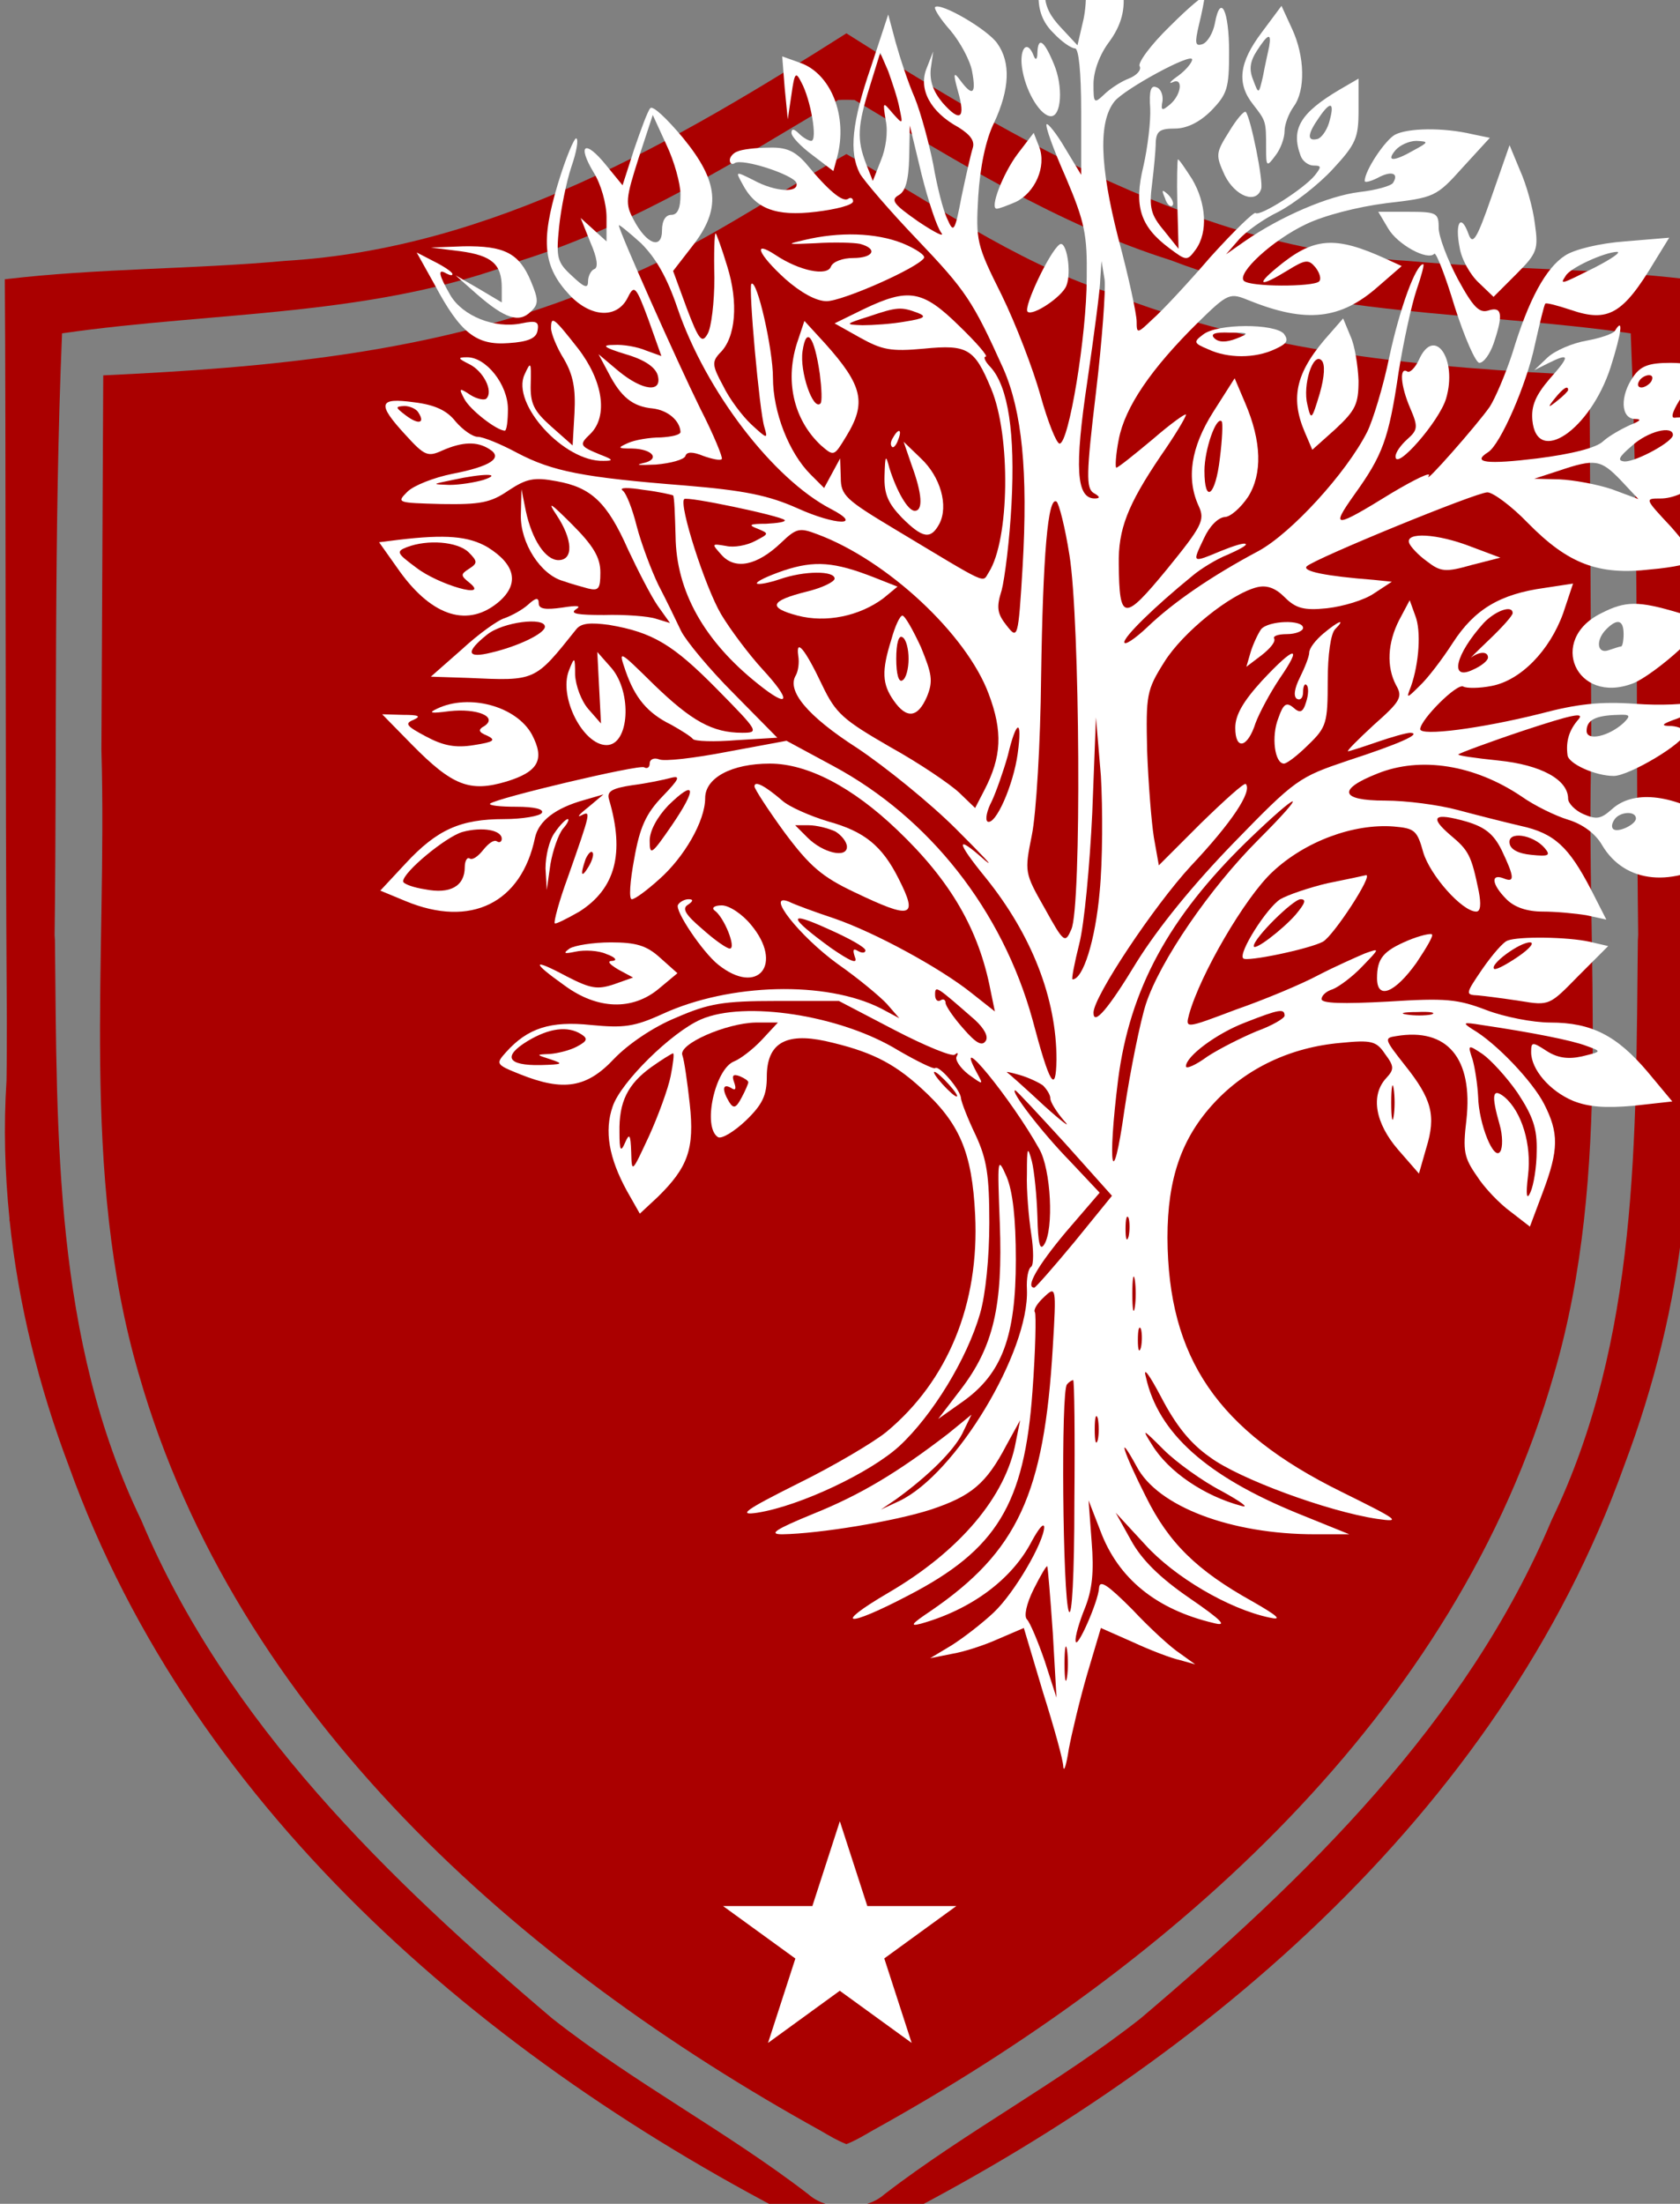 <svg xmlns:inkscape="http://www.inkscape.org/namespaces/inkscape" xmlns:sodipodi="http://sodipodi.sourceforge.net/DTD/sodipodi-0.dtd" xmlns="http://www.w3.org/2000/svg" xmlns:svg="http://www.w3.org/2000/svg" width="5.451mm" height="7.149mm" viewBox="0 0 5.451 7.149" version="1.1" id="svg1" xml:space="preserve" sodipodi:docname="automatic-save-0-2024_10_04_01_42_32-29676-1.svg" inkscape:version="1.3 (0e150ed6c4, 2023-07-21)"><rect x="0" y="0" width="5.451" height="7.149" fill="#808080" stroke="none"/><sodipodi:namedview id="namedview1" pagecolor="#ffffff" bordercolor="#666666" borderopacity="1.0" inkscape:showpageshadow="2" inkscape:pageopacity="0.0" inkscape:pagecheckerboard="0" inkscape:deskcolor="#d1d1d1" inkscape:document-units="mm" inkscape:zoom="2.7188833" inkscape:cx="217.55255" inkscape:cy="421.68048" inkscape:window-width="1920" inkscape:window-height="1001" inkscape:window-x="-9" inkscape:window-y="-9" inkscape:window-maximized="1" inkscape:current-layer="layer1"/><defs id="defs1"/><g inkscape:label="Layer 1" inkscape:groupmode="layer" id="layer1" style="display:inline" transform="translate(-41.907,-370.936)"><g id="g78" transform="matrix(0.08,0,0,0.08,33.451,313.527)"><path id="path78" style="fill:#aa0000;fill-opacity:1" d="m 140.028,718.964 c -6.945,4.404 -14.339,8.722 -22.746,9.225 -3.789,0.348 -7.606,0.297 -11.387,0.748 0.048,5.997 0.013,20.082 0.082,30.081 -0.004,0.803 4.1e-4,1.607 -0.013,2.409 -0.12,1.873 -0.069,3.741 0.12,5.594 6.1e-4,0.024 7.1e-4,0.072 10e-4,0.096 0.002,-3e-5 0.004,-0.003 0.007,-0.003 0.353,3.386 1.183,6.717 2.39,9.917 5.108,14.25 17.451,24.548 30.643,31.094 0.264,0.226 0.578,0.341 0.904,0.377 0.327,-0.036 0.64,-0.151 0.904,-0.377 13.191,-6.546 25.537,-16.844 30.645,-31.094 1.206,-3.2 2.037,-6.531 2.39,-9.917 0.002,1.6e-4 0.004,0.003 0.007,0.003 6.1e-4,-0.023 7.1e-4,-0.073 10e-4,-0.096 0.188,-1.852 0.24,-3.72 0.12,-5.593 -0.014,-0.796 -0.01,-1.594 -0.014,-2.391 0.069,-10.001 0.032,-24.098 0.081,-30.099 -3.781,-0.451 -7.598,-0.399 -11.387,-0.748 -8.407,-0.503 -15.801,-4.821 -22.746,-9.225 z m 0,2.695 c 0.109,-3e-4 0.219,0.002 0.33,0.008 4.102,2.453 8.225,5.048 12.834,6.5 5.968,2.311 12.416,2.062 18.647,2.963 0.341,8.127 0.202,16.262 0.302,24.393 -0.006,0.063 -0.006,0.154 -0.013,0.214 -0.089,7.995 0.05,16.175 -3.498,23.516 -3.457,8.215 -9.997,14.543 -16.672,20.205 -3.302,2.603 -7.061,4.571 -10.385,7.127 -0.414,0.365 -0.951,0.508 -1.545,0.506 -0.594,0.003 -1.132,-0.14 -1.545,-0.506 -3.324,-2.556 -7.083,-4.524 -10.385,-7.127 -6.675,-5.662 -13.212,-11.989 -16.67,-20.205 -3.548,-7.341 -3.411,-15.521 -3.5,-23.516 -0.007,-0.06 -0.007,-0.149 -0.013,-0.212 0.101,-8.132 -0.039,-16.268 0.302,-24.396 6.231,-0.901 12.681,-0.652 18.648,-2.963 4.609,-1.452 8.73,-4.047 12.832,-6.5 0.111,-0.006 0.221,-0.008 0.33,-0.008 z m 0,2.201 c -3.447,1.946 -6.746,4.315 -10.561,5.588 -6.236,2.486 -12.94,3.077 -19.58,3.385 -0.025,5.064 -0.049,10.129 -0.074,15.193 0.247,8.429 -0.884,17.093 1.516,25.305 3.956,13.819 15.469,23.941 27.664,30.684 0.336,0.195 0.672,0.398 1.035,0.539 0.363,-0.141 0.701,-0.344 1.037,-0.539 12.195,-6.743 23.706,-16.864 27.662,-30.684 2.399,-8.212 1.269,-16.875 1.516,-25.305 -0.025,-5.064 -0.049,-10.129 -0.074,-15.193 -6.64,-0.307 -13.344,-0.899 -19.58,-3.385 -3.814,-1.272 -7.113,-3.642 -10.561,-5.588 z m -32.246,29.534 c 7.5e-4,0.006 10e-4,0.007 0.002,0.013 2.3e-4,0.01 -2.2e-4,0.017 0,0.026 -5.1e-4,-0.013 -0.001,-0.026 -0.002,-0.039 z m 64.492,0.003 c -3.9e-4,0.01 -0.001,0.02 -0.002,0.03 1.7e-4,-0.007 -1.8e-4,-0.013 0,-0.02 5.7e-4,-0.004 10e-4,-0.005 0.002,-0.01 z"/></g><g transform="matrix(0.002,0,0,-0.002,40.255,378.673)" fill="#000000" stroke="none" id="g121" style="fill:#ffffff"><path d="m 2541,3972 c -38,-76 -40,-124 -6,-157 13,-14 29,-25 35,-25 6,0 10,-38 10,-102 v -103 l -26,43 c -14,24 -28,41 -30,39 -3,-2 11,-41 31,-86 31,-73 35,-93 34,-164 0,-92 -29,-268 -44,-268 -5,0 -19,35 -31,78 -12,43 -40,116 -63,163 -41,82 -42,88 -38,160 3,47 12,92 26,120 25,54 27,97 5,128 -16,23 -92,67 -101,59 -2,-3 9,-20 25,-38 16,-19 32,-49 35,-66 7,-37 1,-42 -19,-15 -11,15 -12,12 -4,-17 13,-45 4,-52 -25,-19 -15,18 -21,35 -19,55 l 4,28 -11,-28 c -13,-33 6,-70 52,-95 19,-12 27,-22 23,-34 -3,-9 -11,-45 -18,-78 -11,-58 -13,-60 -23,-37 -7,14 -17,54 -23,89 -7,35 -20,83 -30,108 -11,25 -24,65 -31,90 l -12,45 -28,-85 c -31,-90 -36,-138 -18,-173 7,-12 48,-60 93,-107 79,-83 90,-99 140,-210 30,-69 40,-166 31,-321 -7,-117 -8,-118 -26,-95 -15,19 -17,29 -8,57 5,19 13,82 16,140 6,114 -5,190 -34,222 -9,9 -12,17 -8,17 5,0 -15,23 -43,50 -59,58 -82,62 -155,27 l -47,-23 41,-23 c 36,-20 50,-23 104,-18 71,7 82,0 109,-65 32,-76 30,-245 -4,-298 -11,-17 3,-23 -152,70 -80,48 -88,55 -88,84 l -1,31 -13,-24 -13,-24 -22,22 c -35,35 -61,101 -61,157 0,46 -26,161 -35,152 -5,-5 13,-206 21,-232 6,-20 5,-20 -21,4 -15,14 -36,42 -46,63 -18,33 -18,39 -5,53 26,25 30,82 12,140 -9,30 -18,54 -19,54 -2,0 -3,-33 -2,-72 0,-40 -5,-81 -11,-91 -9,-16 -14,-11 -34,42 l -22,60 31,40 c 47,60 44,104 -15,176 -26,31 -49,53 -53,48 -4,-4 -15,-34 -26,-66 l -19,-59 -27,33 c -34,42 -47,33 -20,-12 12,-19 21,-51 21,-73 v -39 l -21,19 -21,19 16,-40 c 11,-25 13,-41 6,-43 -5,-2 -10,-11 -10,-20 0,-12 -6,-10 -26,9 -24,22 -26,29 -21,79 3,30 12,74 20,98 8,23 12,44 8,46 -3,2 -17,-31 -30,-74 -28,-93 -24,-134 19,-180 35,-37 78,-39 95,-3 10,20 13,17 33,-37 l 21,-59 -25,9 c -14,6 -37,10 -52,9 -21,0 -17,-4 19,-15 31,-9 48,-21 52,-34 8,-29 -24,-26 -64,7 l -32,27 16,-30 c 20,-39 39,-55 72,-58 25,-3 44,-20 45,-38 0,-5 -15,-8 -32,-9 -18,0 -42,-4 -53,-9 -18,-8 -17,-9 7,-9 34,-1 46,-18 16,-24 -13,-3 -3,-3 22,-2 24,2 46,8 48,14 2,7 12,7 29,0 14,-5 28,-8 30,-5 2,2 -13,39 -35,82 -37,75 -132,288 -132,297 0,2 16,-11 36,-29 24,-24 42,-55 59,-105 46,-135 155,-277 249,-326 54,-28 8,-27 -54,1 -47,21 -86,29 -182,37 -166,13 -216,23 -273,53 -26,14 -55,26 -64,26 -8,0 -24,11 -36,25 -14,18 -34,27 -67,31 -58,8 -61,-2 -14,-53 31,-34 36,-36 60,-25 32,14 56,15 76,2 23,-14 2,-28 -60,-40 -30,-6 -63,-19 -73,-29 -18,-18 -17,-18 55,-20 63,-1 80,2 109,22 29,19 41,22 78,15 56,-10 82,-34 116,-111 16,-34 37,-75 48,-91 l 20,-28 -23,7 c -12,4 -50,7 -84,6 -42,0 -56,2 -46,9 10,6 3,7 -22,3 -28,-4 -38,-2 -38,7 0,10 -5,9 -17,-2 -10,-9 -27,-18 -38,-22 -11,-3 -43,-26 -70,-51 l -50,-44 60,-2 c 111,-5 108,-6 176,79 8,10 23,11 53,7 71,-12 104,-32 175,-104 68,-69 69,-71 41,-71 -48,0 -82,19 -143,78 -58,57 -58,57 -46,22 15,-43 35,-68 74,-87 16,-9 32,-19 35,-23 3,-4 35,-5 71,-2 l 66,4 -71,72 c -39,39 -77,85 -85,101 -8,17 -24,50 -37,75 -12,25 -28,68 -35,95 -7,28 -17,54 -23,58 -6,5 9,5 34,1 25,-3 46,-8 48,-9 2,-2 3,-31 4,-66 1,-89 46,-170 134,-240 51,-41 55,-28 7,24 -22,24 -52,64 -67,89 -26,44 -69,178 -60,187 4,5 156,-27 163,-34 2,-3 -11,-5 -30,-6 -27,0 -30,-2 -14,-8 19,-8 19,-8 -4,-20 -13,-7 -34,-11 -47,-8 -24,4 -24,4 -7,-15 22,-24 57,-17 96,20 25,24 30,25 59,14 113,-42 242,-162 278,-259 23,-61 21,-102 -7,-156 l -15,-29 -26,25 c -15,14 -65,48 -112,74 -76,44 -88,54 -110,100 -28,59 -43,77 -39,48 2,-11 0,-25 -4,-32 -15,-25 19,-66 100,-118 45,-30 118,-89 160,-131 43,-43 64,-65 47,-51 -48,43 -48,32 1,-28 75,-93 115,-196 115,-295 -1,-57 -11,-41 -39,65 -49,177 -167,327 -323,411 l -76,41 -97,-18 c -52,-10 -102,-16 -110,-12 -8,3 -15,0 -15,-7 0,-6 -4,-9 -9,-6 -8,5 -240,-50 -250,-59 -2,-3 17,-5 43,-5 29,0 45,-4 41,-10 -3,-5 -31,-10 -61,-10 -71,0 -109,-17 -160,-72 l -41,-44 41,-17 c 106,-44 188,-3 210,103 6,27 33,48 80,61 l 31,9 -25,-21 c -14,-11 -19,-17 -11,-13 16,8 16,7 -22,-101 -14,-38 -23,-72 -21,-74 1,-2 19,7 40,19 58,37 74,94 48,182 -4,13 5,18 38,23 24,3 52,9 63,12 16,4 12,-3 -14,-30 -27,-28 -37,-50 -46,-101 -7,-37 -9,-66 -4,-66 5,0 24,14 44,32 41,36 75,95 75,132 0,33 43,56 105,56 61,0 134,-38 207,-108 86,-82 132,-161 151,-260 l 7,-34 -38,30 c -50,40 -156,98 -223,121 -30,10 -63,22 -73,27 -40,16 17,-56 79,-101 33,-23 69,-53 80,-65 l 20,-23 -30,16 c -89,45 -245,41 -354,-9 -46,-21 -63,-23 -116,-18 -66,7 -103,-5 -138,-44 -17,-19 -17,-20 23,-36 70,-28 108,-22 152,25 23,24 64,52 101,67 53,23 76,27 163,27 h 101 l 90,-47 c 50,-26 94,-44 98,-40 5,4 6,3 3,-3 -3,-5 5,-18 19,-29 25,-18 25,-18 13,4 -39,73 57,-44 102,-125 19,-33 24,-130 8,-155 -7,-11 -10,2 -11,45 -1,33 -5,74 -9,90 -7,26 -8,23 -8,-20 -1,-27 3,-72 7,-98 4,-26 4,-50 0,-53 -5,-3 -8,-19 -7,-37 4,-101 -116,-300 -207,-343 l -30,-14 25,17 c 51,37 92,77 107,106 l 15,31 -38,-31 c -82,-63 -142,-99 -219,-130 -61,-25 -73,-33 -50,-33 61,1 182,21 241,40 66,22 90,42 123,105 l 22,40 -7,-35 c -16,-89 -92,-178 -207,-245 -92,-54 -68,-57 33,-4 143,74 188,148 201,331 5,67 6,124 4,128 -3,4 4,15 15,25 19,18 20,17 14,-81 -14,-239 -57,-332 -199,-429 -30,-20 -34,-25 -15,-20 82,23 148,72 180,134 11,20 19,30 20,23 0,-24 -48,-107 -82,-139 -18,-17 -49,-41 -68,-53 l -35,-21 35,7 c 19,3 53,14 75,24 l 42,18 31,-104 c 18,-57 33,-111 33,-121 1,-10 5,3 9,29 5,26 18,81 30,122 l 22,74 52,-23 c 28,-13 62,-26 76,-29 l 25,-7 -25,18 c -14,9 -49,41 -77,71 -40,40 -53,49 -54,35 -1,-22 -37,-103 -38,-86 -1,7 6,31 15,53 12,30 15,59 11,108 l -5,67 19,-49 c 29,-78 91,-128 184,-150 23,-6 14,4 -40,41 -48,33 -77,62 -94,93 l -25,45 48,-52 c 47,-52 135,-104 201,-118 22,-5 15,2 -27,26 -90,50 -136,95 -173,170 -36,71 -49,111 -15,49 34,-65 153,-110 289,-110 h 56 l -84,34 c -147,60 -226,130 -246,221 -5,18 5,5 25,-33 23,-44 46,-74 79,-97 47,-35 191,-88 271,-100 41,-6 35,-2 -58,44 -201,99 -281,217 -282,412 0,96 23,162 76,219 52,56 124,90 205,97 50,5 58,3 72,-18 15,-20 15,-25 2,-39 -26,-28 -18,-73 19,-116 l 34,-39 12,42 c 16,52 9,79 -35,134 -33,42 -34,44 -14,47 83,14 125,-36 114,-136 -6,-50 -4,-61 17,-91 12,-19 37,-45 55,-58 l 31,-24 21,56 c 26,69 26,96 2,143 -19,37 -78,99 -116,121 -17,11 -16,12 15,7 81,-12 147,-25 170,-34 25,-9 25,-9 -8,-17 -23,-5 -40,-2 -57,9 -23,15 -25,15 -25,-2 0,-28 30,-63 68,-79 25,-10 52,-12 98,-8 l 63,7 -40,48 c -50,59 -91,80 -158,80 -28,0 -74,9 -103,20 -47,18 -66,20 -160,14 -74,-4 -108,-3 -108,4 0,6 8,13 18,16 10,4 32,20 48,37 29,30 29,30 4,21 -14,-6 -48,-21 -75,-35 -28,-15 -88,-40 -134,-56 -82,-31 -82,-31 -76,-8 18,65 91,190 135,231 53,50 132,79 197,74 34,-3 38,-6 48,-42 11,-37 63,-96 86,-96 7,0 8,12 4,33 -12,58 -16,66 -46,91 -35,30 -27,37 26,22 30,-9 44,-20 57,-46 21,-44 22,-54 3,-46 -21,8 -19,-10 5,-34 13,-13 33,-20 59,-20 21,0 53,-3 71,-6 l 32,-7 -25,49 c -36,69 -59,91 -114,103 -26,6 -73,18 -103,26 -30,8 -82,15 -117,15 -73,0 -78,18 -12,44 70,28 157,14 233,-37 21,-15 56,-32 76,-38 23,-7 44,-22 55,-41 37,-63 116,-70 193,-19 l 41,27 -56,35 c -67,40 -128,46 -162,15 -18,-16 -25,-17 -46,-8 -14,6 -25,18 -25,25 0,31 -44,55 -113,62 -38,4 -67,8 -65,10 2,2 50,20 107,39 76,25 98,30 88,18 -15,-17 -21,-35 -18,-58 1,-14 45,-34 75,-34 25,0 116,54 116,70 0,5 -10,10 -22,11 -19,0 -17,3 9,12 18,7 38,18 45,25 11,11 8,12 -13,3 -15,-5 -60,-7 -100,-4 -56,4 -94,0 -154,-16 -96,-24 -195,-37 -195,-25 1,16 60,75 70,69 5,-3 26,-3 46,1 47,9 94,57 116,118 l 16,48 -46,-7 c -73,-10 -114,-35 -149,-89 -18,-28 -42,-59 -54,-70 -21,-21 -22,-21 -14,-1 13,37 17,90 7,115 l -9,25 -17,-32 c -19,-37 -21,-76 -5,-106 11,-19 7,-26 -36,-64 -26,-24 -45,-43 -42,-43 2,0 24,7 47,15 23,8 48,15 54,15 20,-1 -18,-18 -101,-45 -80,-27 -85,-30 -186,-134 -66,-68 -122,-137 -157,-193 -46,-76 -70,-104 -70,-82 0,26 98,173 158,238 66,70 100,121 89,133 -3,2 -35,-27 -73,-64 l -68,-68 -8,45 c -4,25 -9,88 -11,141 -2,91 -1,98 28,144 30,48 107,110 150,121 16,4 30,-1 45,-16 18,-18 31,-22 69,-18 26,3 60,13 76,24 l 29,19 -29,3 c -78,6 -117,14 -109,22 14,13 275,120 293,120 9,0 39,-22 66,-50 65,-66 114,-85 199,-75 36,3 68,10 71,15 2,4 -15,28 -38,54 -43,46 -43,46 -17,46 38,0 88,38 117,88 l 25,42 -53,1 c -30,1 -60,1 -66,0 -8,-1 -2,14 12,35 14,20 25,41 25,45 0,5 -20,9 -44,9 -35,0 -48,-5 -60,-22 -22,-31 -21,-68 2,-69 12,0 10,-3 -8,-10 -13,-6 -33,-17 -43,-26 -11,-11 -52,-21 -107,-28 -82,-10 -107,-7 -80,10 20,12 63,111 76,174 8,35 15,65 17,67 1,2 20,-3 41,-10 61,-21 85,-7 136,78 l 24,39 -72,-6 c -41,-3 -82,-13 -97,-23 -31,-20 -59,-71 -85,-157 -11,-34 -28,-74 -37,-88 -20,-29 -110,-131 -99,-112 4,7 -23,-6 -60,-28 -94,-58 -100,-58 -61,-3 46,64 56,90 72,199 8,50 21,109 29,133 8,23 13,42 11,42 -12,0 -38,-71 -55,-150 -10,-49 -27,-104 -36,-122 -34,-67 -123,-164 -176,-193 -77,-41 -138,-83 -180,-123 -21,-20 -38,-31 -38,-25 0,9 46,55 111,108 13,11 39,27 57,34 18,8 31,15 29,17 -2,3 -20,-3 -40,-11 -48,-20 -47,-20 -28,20 9,20 23,34 34,35 9,0 26,15 38,33 23,37 22,89 -5,152 l -17,40 -35,-55 c -36,-57 -44,-108 -23,-153 10,-22 5,-32 -52,-102 -70,-85 -77,-84 -78,8 -1,57 14,96 68,176 23,33 41,63 41,67 0,3 -24,-14 -54,-40 -30,-25 -56,-46 -59,-46 -2,0 -1,21 4,46 10,52 52,114 128,189 50,49 52,49 84,36 92,-37 148,-31 209,23 l 38,33 -24,11 c -85,39 -119,36 -179,-14 -35,-29 -26,-31 18,-4 29,18 34,18 45,5 7,-9 10,-19 6,-23 -10,-9 -112,-9 -122,1 -12,12 46,66 101,92 29,14 83,28 130,34 78,9 81,10 124,58 l 44,48 -29,6 c -47,11 -104,10 -125,-1 -16,-9 -49,-58 -49,-75 0,-3 9,-1 21,5 22,12 35,8 25,-8 -3,-5 -28,-12 -55,-15 -49,-6 -127,-39 -186,-80 l -30,-21 20,23 c 11,13 40,34 65,46 25,13 65,44 88,69 38,41 42,51 42,96 v 51 l -31,-18 c -64,-38 -79,-64 -63,-107 3,-9 13,-16 21,-16 13,0 13,-2 2,-16 -18,-22 -89,-67 -96,-61 -2,3 -35,-29 -73,-71 -37,-43 -79,-88 -94,-101 -25,-24 -26,-24 -26,-4 0,12 -13,73 -30,136 -30,118 -32,188 -6,221 16,20 126,80 126,68 0,-5 -10,-17 -22,-26 -13,-9 -17,-14 -10,-11 18,9 15,-20 -4,-36 -13,-11 -15,-10 -12,6 1,10 -3,20 -10,22 -9,4 -12,-6 -10,-34 1,-21 -4,-63 -11,-94 -16,-65 -5,-98 42,-133 28,-21 29,-21 43,-2 20,28 17,75 -6,114 -11,17 -21,32 -23,32 -1,0 -2,-33 -1,-72 l 2,-73 -24,30 c -21,25 -24,37 -19,75 3,25 6,55 6,68 1,18 7,22 31,22 19,0 40,10 59,29 26,27 29,36 29,95 0,68 -14,96 -23,47 -3,-16 -12,-31 -20,-34 -12,-4 -13,1 -6,31 5,20 9,41 9,45 0,5 -25,-16 -56,-47 -31,-30 -53,-60 -49,-65 3,-6 -5,-15 -18,-20 -13,-5 -31,-17 -40,-26 -16,-15 -17,-14 -17,17 0,21 10,48 25,68 40,54 31,108 -34,204 l -19,29 z m 43,-134 -10,-43 -27,29 c -33,35 -34,61 -5,128 l 22,51 14,-61 c 11,-44 12,-73 6,-104 z m -299,-144 c 6,-28 6,-28 -11,-9 -16,19 -16,19 -11,-12 4,-19 0,-46 -8,-65 l -13,-33 -11,28 c -15,39 -14,61 6,125 l 17,55 13,-30 c 6,-17 15,-43 18,-59 z m 697,-25 c -4,-13 -13,-25 -19,-26 -17,-4 -16,8 3,35 19,28 26,25 16,-9 z M 1930,3553 c 0,-23 -5,-33 -15,-33 -9,0 -15,-9 -15,-25 0,-32 -25,-23 -46,17 -14,26 -13,34 8,100 l 23,70 22,-48 c 13,-27 23,-64 23,-81 z m 423,-62 c 6,-8 -10,0 -37,18 -40,28 -46,35 -32,43 11,6 16,24 17,61 l 1,52 19,-79 c 11,-44 25,-86 32,-95 z m 767,134 c -33,-19 -46,-19 -30,0 7,8 22,15 34,15 20,-1 20,-2 -4,-15 z m 294,-190 c -56,-28 -58,-29 -48,-14 7,13 62,38 83,39 8,0 -8,-11 -35,-25 z m -810,-203 c -16,-133 -16,-155 -4,-163 11,-6 11,-9 2,-9 -30,0 -33,50 -12,190 11,76 21,151 21,166 l 2,29 5,-30 c 2,-16 -4,-99 -14,-183 z m -289,129 c 15,-6 11,-9 -20,-14 -22,-4 -53,-6 -70,-6 -29,1 -28,2 10,14 47,16 53,16 80,6 z m 1190,-111 c -3,-5 -11,-10 -16,-10 -6,0 -7,5 -4,10 3,6 11,10 16,10 6,0 7,-4 4,-10 z m -2000,-51 c 11,-17 0,-20 -21,-4 -17,13 -17,14 -2,15 9,0 20,-5 23,-11 z m 1300,-74 c -7,-61 -25,-75 -25,-20 0,34 19,89 28,80 2,-2 1,-29 -3,-60 z m 735,38 c 0,-11 -59,-43 -78,-43 -13,1 -10,7 11,25 26,24 67,34 67,18 z m -85,-73 29,-31 -43,16 c -24,8 -62,15 -85,16 l -41,1 40,13 c 59,20 68,18 100,-15 z m -1845,0 c -14,-4 -38,-8 -55,-8 -29,1 -29,1 5,8 50,11 83,11 50,0 z m 951,-122 c 17,-103 20,-571 3,-607 -10,-23 -12,-22 -43,34 -33,58 -33,59 -21,119 7,34 14,149 15,256 3,199 11,294 25,285 4,-3 14,-42 21,-87 z m 719,-94 c 0,-4 -17,-23 -38,-43 -21,-20 -34,-33 -28,-28 13,9 26,9 26,-1 0,-5 -11,-14 -25,-20 -38,-18 -28,25 18,76 19,20 47,30 47,16 z m -1570,-22 c 0,-11 -44,-32 -87,-42 -40,-10 -42,1 -7,29 26,21 94,29 94,13 z m 1750,-156 c -24,-22 -60,-30 -60,-13 0,18 15,25 50,26 21,1 22,-1 10,-13 z m -850,-274 c -7,-79 -27,-142 -44,-142 -2,0 3,26 11,58 8,31 17,127 21,212 l 6,155 8,-95 c 3,-52 3,-137 -2,-188 z m -133,224 c -7,-51 -36,-117 -49,-110 -4,3 -1,18 7,33 7,15 19,49 26,74 14,59 24,61 16,3 z m -561,-116 c -33,-48 -36,-50 -36,-25 0,16 12,38 30,57 45,44 47,28 6,-32 z m 951,-24 c -78,-78 -159,-196 -182,-266 -9,-28 -25,-106 -35,-173 -19,-135 -28,-93 -10,51 19,146 82,262 208,385 89,86 104,88 19,3 z m 613,35 c 0,-10 -30,-24 -37,-17 -3,3 -2,9 2,15 8,13 35,15 35,2 z m -1840,-33 c 0,-5 -4,-7 -8,-4 -5,3 -14,-4 -22,-14 -8,-10 -17,-17 -22,-14 -4,3 -8,-4 -8,-14 0,-31 -24,-44 -64,-36 -20,3 -36,9 -36,13 0,15 69,72 96,80 33,9 64,3 64,-11 z m 1692,-15 c 10,-12 7,-14 -22,-11 -21,2 -34,9 -35,19 -3,20 38,14 57,-8 z m -1551,-30 c -12,-20 -14,-14 -5,12 4,9 9,14 11,11 3,-2 0,-13 -6,-23 z m 449,-136 c 0,-4 -5,-5 -12,-1 -8,5 -9,2 -5,-10 5,-12 -7,-7 -39,15 -70,51 -71,61 -5,31 34,-15 61,-30 61,-35 z m 178,-113 c 15,-14 22,-27 17,-34 -6,-9 -16,-3 -36,20 -16,18 -29,37 -29,42 0,5 -4,7 -8,4 -5,-3 -9,1 -9,9 0,16 2,14 65,-41 z m 502,7 c 0,-4 -20,-16 -45,-25 -24,-10 -60,-28 -80,-41 -19,-14 -35,-21 -35,-16 0,16 49,53 96,71 56,22 64,23 64,11 z m 238,2 c -10,-2 -28,-2 -40,0 -13,2 -5,4 17,4 22,1 32,-1 23,-4 z m -1379,-32 c 11,-7 10,-11 -7,-20 -11,-6 -31,-11 -44,-12 -23,-1 -23,-1 2,-9 21,-7 19,-8 -17,-9 -54,-1 -62,14 -21,39 35,21 65,25 87,11 z m 1519,-95 c 25,-38 32,-58 31,-95 0,-25 -5,-55 -10,-66 -6,-14 -8,-6 -4,27 6,50 -10,103 -38,127 -20,16 -22,4 -8,-45 5,-17 5,-37 1,-43 -10,-17 -35,44 -36,89 -1,19 -5,46 -9,60 -8,24 -8,25 16,9 13,-9 39,-37 57,-63 z m -770,12 c 6,-6 12,-15 12,-21 0,-6 10,-22 22,-36 13,-14 -2,-3 -32,24 -30,28 -57,52 -60,54 -3,2 6,0 20,-4 14,-4 31,-12 38,-17 z m 569,-50 c -2,-13 -4,-3 -4,22 0,25 2,35 4,23 2,-13 2,-33 0,-45 z m -533,-44 76,-85 -61,-75 c -34,-41 -63,-74 -65,-74 -15,0 5,35 51,90 l 55,64 -48,51 c -46,47 -98,115 -89,115 2,0 38,-39 81,-86 z m 103,-151 c -3,-10 -5,-4 -5,12 0,17 2,24 5,18 2,-7 2,-21 0,-30 z m 10,-115 c -2,-13 -4,-3 -4,22 0,25 2,35 4,23 2,-13 2,-33 0,-45 z m 10,-65 c -3,-10 -5,-4 -5,12 0,17 2,24 5,18 2,-7 2,-21 0,-30 z m -108,-250 c 0,-120 -4,-190 -9,-178 -10,23 -13,359 -3,368 3,4 8,7 10,7 2,0 3,-89 2,-197 z m 38,100 c -3,-10 -5,-2 -5,17 0,19 2,27 5,18 2,-10 2,-26 0,-35 z m 201,-83 c 31,-17 46,-28 32,-24 -60,16 -118,55 -145,99 -17,27 -16,27 19,-8 20,-20 63,-51 94,-67 z m -274,-230 6,-105 -19,59 c -11,32 -24,63 -29,68 -5,5 -1,25 11,49 11,22 21,39 22,37 1,-2 5,-50 9,-108 z m 23,-72 c -2,-13 -4,-3 -4,22 0,25 2,35 4,23 2,-13 2,-33 0,-45 z" id="path79" style="fill:#ffffff"/><path d="m 2873,3816 c -37,-49 -41,-83 -14,-117 21,-27 21,-27 21,-71 0,-30 1,-31 15,-12 8,10 15,28 15,40 0,11 7,29 15,40 19,26 18,81 -3,126 l -17,37 z m 12,-23 c -2,-10 -7,-31 -10,-48 -7,-30 -7,-30 -16,-6 -7,17 -5,30 6,47 18,28 24,30 20,7 z" id="path80" style="fill:#ffffff"/><path d="m 2509,3783 c 0,-11 -3,-13 -6,-5 -11,29 -25,10 -18,-25 7,-37 30,-73 46,-73 17,0 20,48 5,84 -16,39 -26,46 -27,19 z" id="path81" style="fill:#ffffff"/><path d="m 2099,3726 5,-51 6,40 c 5,36 7,38 16,20 15,-27 27,-95 16,-95 -4,0 -13,5 -20,12 -8,8 -12,8 -12,1 0,-6 15,-22 34,-36 l 34,-26 6,22 c 18,67 -10,137 -61,154 l -28,10 z" id="path82" style="fill:#ffffff"/><path d="m 2820,3655 c -22,-35 -22,-38 -7,-71 17,-34 51,-47 59,-22 4,12 -17,116 -25,125 -3,2 -15,-12 -27,-32 z" id="path83" style="fill:#ffffff"/><path d="m 2477,3619 c -24,-32 -46,-89 -34,-89 4,0 17,5 31,11 31,15 50,57 38,89 l -9,23 z" id="path84" style="fill:#ffffff"/><path d="m 2023,3623 c -7,-2 -13,-9 -13,-14 0,-6 4,-8 8,-5 13,8 95,-19 100,-32 5,-17 -34,-15 -69,4 -30,15 -30,15 -19,-5 21,-41 54,-54 120,-46 33,4 60,11 60,17 0,5 -4,7 -8,4 -9,-6 -32,13 -69,58 -18,20 -32,26 -60,25 -21,0 -44,-3 -50,-6 z" id="path85" style="fill:#ffffff"/><path d="m 3246,3550 c -25,-72 -31,-80 -38,-60 -12,33 -22,17 -14,-23 3,-19 17,-44 31,-57 l 24,-23 37,37 c 34,34 36,40 30,82 -3,25 -14,64 -24,86 l -17,41 z" id="path86" style="fill:#ffffff"/><path d="m 2716,3547 c 3,-10 9,-15 12,-12 3,3 0,11 -7,18 -10,9 -11,8 -5,-6 z" id="path87" style="fill:#ffffff"/><path d="m 3078,3498 c 15,-26 64,-53 75,-41 3,2 18,-36 33,-86 16,-50 34,-91 40,-91 7,0 17,14 23,31 16,47 14,61 -8,54 -15,-5 -25,5 -50,51 -17,32 -31,69 -31,83 0,24 -3,26 -49,26 h -49 z" id="path88" style="fill:#ffffff"/><path d="m 2130,3479 c -30,-7 -27,-7 19,-5 30,2 62,1 72,-1 30,-8 22,-23 -11,-23 -17,0 -33,-6 -36,-14 -6,-16 -51,-7 -90,19 -38,25 -28,1 16,-39 25,-22 50,-36 67,-36 26,0 148,54 158,70 3,4 -13,15 -35,24 -43,17 -102,19 -160,5 z" id="path89" style="fill:#ffffff"/><path d="m 2545,3472 c -16,-11 -59,-102 -52,-109 8,-8 56,24 63,42 9,22 0,75 -11,67 z" id="path90" style="fill:#ffffff"/><path d="m 1573,3461 c 51,-7 67,-21 67,-59 v -24 l -37,22 -38,22 35,-31 c 45,-39 68,-47 87,-28 13,12 13,19 0,50 -19,45 -43,57 -109,56 l -53,-2 z" id="path91" style="fill:#ffffff"/><path d="m 1531,3407 c 42,-79 68,-99 120,-95 32,2 45,8 47,20 3,15 -2,17 -26,12 -44,-9 -95,12 -115,45 -19,33 -22,45 -7,36 6,-3 10,-4 10,-1 0,3 -13,12 -29,20 l -29,15 z" id="path92" style="fill:#ffffff"/><path d="m 1720,3336 c 0,-8 9,-31 21,-50 15,-26 19,-48 17,-87 l -3,-53 -35,31 c -28,25 -34,37 -33,69 1,36 0,37 -10,15 -22,-47 64,-142 128,-140 17,0 16,2 -5,10 -34,14 -35,16 -16,34 29,29 20,86 -20,138 -40,51 -44,54 -44,33 z" id="path93" style="fill:#ffffff"/><path d="m 2121,3318 c -23,-65 -8,-130 37,-172 21,-18 21,-18 41,15 33,54 27,82 -35,151 l -33,36 z m 35,-56 c 3,-24 4,-45 1,-48 -12,-12 -34,52 -29,85 6,41 19,25 28,-37 z" id="path94" style="fill:#ffffff"/><path d="m 2984,3328 c -55,-61 -66,-103 -41,-161 l 12,-28 38,34 c 32,30 37,40 37,78 -1,24 -6,57 -13,72 l -12,29 z m -17,-98 c -13,-43 -14,-44 -20,-18 -8,32 9,86 23,72 6,-6 5,-26 -3,-54 z" id="path95" style="fill:#ffffff"/><path d="m 2778,3326 c -16,-12 -16,-14 8,-24 32,-15 76,-15 108,0 20,9 23,14 15,25 -15,17 -108,17 -131,-1 z m 53,-7 c -16,-6 -28,-6 -35,1 -7,7 1,10 25,9 32,0 33,-1 10,-10 z" id="path96" style="fill:#ffffff"/><path d="m 3446,3332 c -3,-5 -24,-12 -46,-16 -23,-4 -51,-16 -63,-27 l -22,-21 22,11 c 36,18 37,13 3,-25 -23,-27 -30,-44 -28,-67 7,-75 94,-16 127,86 18,57 21,82 7,59 z m -76,-96 c 0,-2 -8,-10 -17,-17 -16,-13 -17,-12 -4,4 13,16 21,21 21,13 z" id="path97" style="fill:#ffffff"/><path d="m 3128,3285 c -6,-13 -15,-22 -19,-19 -13,8 -11,-23 5,-60 13,-30 12,-35 -5,-50 -10,-9 -19,-21 -19,-28 0,-24 71,57 82,94 19,64 -19,119 -44,63 z" id="path98" style="fill:#ffffff"/><path d="m 1587,3278 c 23,-11 40,-44 28,-56 -3,-3 -15,-1 -26,6 -18,12 -19,11 -10,-6 9,-18 53,-52 66,-52 3,0 5,16 5,35 0,40 -36,85 -67,84 -15,0 -14,-2 4,-11 z" id="path99" style="fill:#ffffff"/><path d="m 2275,3159 c -4,-6 -5,-12 -2,-15 2,-3 7,2 10,11 7,17 1,20 -8,4 z" id="path100" style="fill:#ffffff"/><path d="m 2305,3114 c 17,-46 19,-74 5,-74 -11,0 -29,31 -41,69 -6,23 -7,22 -8,-12 -1,-30 6,-45 28,-68 34,-34 47,-36 61,-10 15,29 2,76 -30,106 l -28,27 z" id="path101" style="fill:#ffffff"/><path d="m 1671,3033 c -1,-45 32,-97 69,-107 11,-4 29,-9 40,-12 17,-4 20,-1 20,26 0,24 -11,43 -46,78 -35,35 -41,39 -25,15 26,-39 28,-73 3,-73 -21,0 -43,33 -53,80 l -7,35 z" id="path102" style="fill:#ffffff"/><path d="m 1473,2993 -32,-4 34,-48 c 53,-73 111,-91 161,-48 33,29 26,60 -19,88 -31,18 -68,21 -144,12 z m 113,-20 c 15,-15 15,-18 1,-27 -14,-9 -14,-11 1,-23 33,-27 -51,-3 -87,25 -31,23 -33,26 -15,33 34,13 82,9 100,-8 z" id="path103" style="fill:#ffffff"/><path d="m 3112,2988 c 2,-6 15,-20 29,-30 22,-17 30,-18 72,-6 l 47,12 -48,18 c -54,21 -106,24 -100,6 z" id="path104" style="fill:#ffffff"/><path d="m 2097,2943 c -26,-9 -45,-18 -43,-21 3,-2 19,1 37,7 40,14 89,14 89,1 0,-5 -20,-15 -45,-21 -60,-15 -64,-26 -15,-39 46,-12 100,-1 139,28 l 23,19 -38,15 c -64,25 -96,28 -147,11 z" id="path105" style="fill:#ffffff"/><path d="m 3424,2874 c -88,-43 -41,-149 51,-114 16,6 50,31 76,55 l 48,45 -51,15 c -64,19 -85,19 -124,-1 z m 36,-34 c 0,-11 -2,-20 -4,-20 -2,0 -11,-3 -20,-6 -19,-7 -22,16 -4,34 18,18 28,15 28,-8 z" id="path106" style="fill:#ffffff"/><path d="m 2272,2831 c -16,-51 -15,-72 4,-99 21,-30 39,-28 54,7 10,25 8,36 -10,80 -13,28 -26,51 -30,51 -4,0 -12,-17 -18,-39 z m 28,-31 c 0,-16 -4,-32 -10,-35 -6,-4 -10,10 -10,35 0,25 4,39 10,35 6,-3 10,-19 10,-35 z" id="path107" style="fill:#ffffff"/><path d="m 2872,2848 c -5,-7 -13,-24 -17,-37 l -7,-24 25,19 c 14,11 23,22 20,27 -2,4 7,7 21,7 14,0 26,5 26,10 0,14 -56,12 -68,-2 z" id="path108" style="fill:#ffffff"/><path d="m 2973,2841 c -13,-11 -23,-24 -23,-31 0,-6 -7,-24 -15,-40 -9,-18 -11,-31 -5,-35 6,-3 10,2 10,11 0,10 3,15 6,11 3,-3 3,-15 -1,-27 -5,-17 -10,-19 -21,-9 -11,9 -16,6 -24,-17 -12,-30 -6,-74 9,-74 5,0 23,14 40,31 29,28 31,35 31,103 0,43 5,77 12,84 18,18 6,14 -19,-7 z" id="path109" style="fill:#ffffff"/><path d="m 1798,2753 3,-58 -21,24 c -11,13 -20,37 -21,55 0,30 -1,30 -10,7 -17,-43 23,-121 61,-121 37,0 42,85 8,125 l -23,26 z" id="path110" style="fill:#ffffff"/><path d="m 2873,2764 c -30,-33 -43,-55 -43,-76 0,-37 20,-33 33,8 6,16 23,48 39,72 38,55 25,54 -29,-4 z" id="path111" style="fill:#ffffff"/><path d="m 1535,2719 c -15,-7 -10,-8 20,-4 45,5 79,-9 57,-24 -11,-6 -10,-10 5,-16 14,-7 10,-10 -22,-15 -30,-5 -50,-1 -78,14 -32,17 -35,21 -20,27 13,6 8,8 -17,8 l -34,1 48,-49 c 66,-67 94,-78 154,-60 52,16 62,36 41,76 -25,46 -102,67 -154,42 z" id="path112" style="fill:#ffffff"/><path d="m 2050,2593 c 0,-4 22,-38 49,-75 41,-55 61,-72 114,-97 92,-44 103,-41 71,22 -27,54 -56,77 -114,93 -30,9 -64,24 -75,34 -28,24 -45,33 -45,23 z m 131,-73 c 10,-6 19,-17 19,-25 0,-19 -39,-10 -64,15 l -20,20 h 22 c 13,0 32,-5 43,-10 z" id="path113" style="fill:#ffffff"/><path d="m 1726,2518 c -9,-12 -15,-38 -15,-58 l 2,-35 6,42 c 4,23 13,48 20,57 8,9 11,16 8,16 -3,0 -13,-10 -21,-22 z" id="path114" style="fill:#ffffff"/><path d="m 2980,2436 c -30,-7 -65,-19 -77,-26 -22,-14 -69,-88 -60,-96 5,-6 106,15 129,27 17,9 83,110 70,108 -4,-1 -32,-7 -62,-13 z m -52,-51 c -22,-25 -68,-60 -68,-51 0,13 64,76 76,76 10,0 7,-7 -8,-25 z" id="path115" style="fill:#ffffff"/><path d="m 1926,2401 c -6,-9 40,-77 65,-97 65,-52 107,1 53,65 -14,17 -35,31 -47,31 -12,0 -17,-4 -12,-8 16,-11 36,-62 25,-62 -5,0 -25,14 -45,32 -27,23 -33,33 -23,39 9,6 9,9 1,9 -6,0 -14,-4 -17,-9 z" id="path116" style="fill:#ffffff"/><path d="m 3110,2343 c -40,-17 -50,-29 -50,-61 0,-36 29,-24 64,25 16,24 28,44 25,46 -2,2 -20,-2 -39,-10 z" id="path117" style="fill:#ffffff"/><path d="m 3272,2343 c -7,-2 -25,-23 -41,-46 -28,-41 -28,-42 -7,-43 11,-1 42,-5 68,-9 48,-8 48,-7 95,41 l 48,48 -30,7 c -36,8 -115,9 -133,2 z m 17,-26 c -19,-13 -36,-22 -39,-20 -8,7 41,43 58,43 8,0 0,-10 -19,-23 z" id="path118" style="fill:#ffffff"/><path d="m 1750,2330 c -11,-8 -9,-9 10,-5 14,3 37,2 50,-4 14,-5 18,-10 10,-11 -10,0 -6,-5 9,-14 l 24,-13 -31,-11 c -27,-9 -38,-7 -77,13 -56,30 -58,24 -3,-15 53,-39 110,-41 153,-5 l 30,25 -28,25 c -22,20 -39,25 -80,25 -29,0 -59,-5 -67,-10 z" id="path119" style="fill:#ffffff"/><path d="m 1963,2215 c -48,-21 -130,-102 -143,-141 -14,-40 -6,-84 23,-137 l 21,-37 29,27 c 49,48 60,78 52,151 -4,36 -9,71 -12,79 -7,18 71,52 119,53 h 36 l -26,-28 c -15,-16 -35,-31 -45,-35 -31,-12 -52,-107 -26,-123 6,-3 26,9 45,27 27,26 34,41 34,71 0,54 30,72 95,58 71,-16 109,-34 155,-76 63,-57 83,-104 88,-206 7,-144 -44,-269 -144,-352 -21,-17 -85,-55 -144,-84 -86,-43 -98,-52 -65,-47 69,11 183,65 230,108 54,50 110,142 131,215 9,31 15,91 15,147 0,77 -4,103 -22,142 -13,27 -23,53 -24,60 0,13 -36,55 -42,49 -2,-2 -29,11 -60,29 -93,57 -249,81 -320,50 z m -49,-92 c -4,-20 -20,-64 -35,-97 -28,-60 -28,-61 -29,-26 -1,29 -3,31 -10,15 -7,-16 -9,-13 -9,17 -1,49 13,78 52,106 17,12 33,22 35,22 2,0 0,-17 -4,-37 z m 126,-10 c 0,-2 -5,-14 -11,-25 -9,-17 -13,-18 -20,-7 -12,20 -11,31 3,23 7,-5 9,-2 5,9 -4,11 -2,14 9,10 7,-3 14,-7 14,-10 z m 325,-3 c 10,-11 16,-20 13,-20 -3,0 -13,9 -23,20 -10,11 -16,20 -13,20 3,0 13,-9 23,-20 z" id="path120" style="fill:#ffffff"/><path d="m 2448,1884 c 5,-133 -10,-200 -64,-270 l -36,-47 41,29 c 63,45 85,106 85,229 0,68 -5,111 -15,135 -15,34 -15,30 -11,-76 z" id="path121" style="fill:#ffffff"/></g><path d="m 44.399,377.563 0.233,-0.719 0.233,0.719 -0.612,-0.444 h 0.757" id="path122" style="fill:#ffffff;stroke-width:0.003"/></g></svg>
